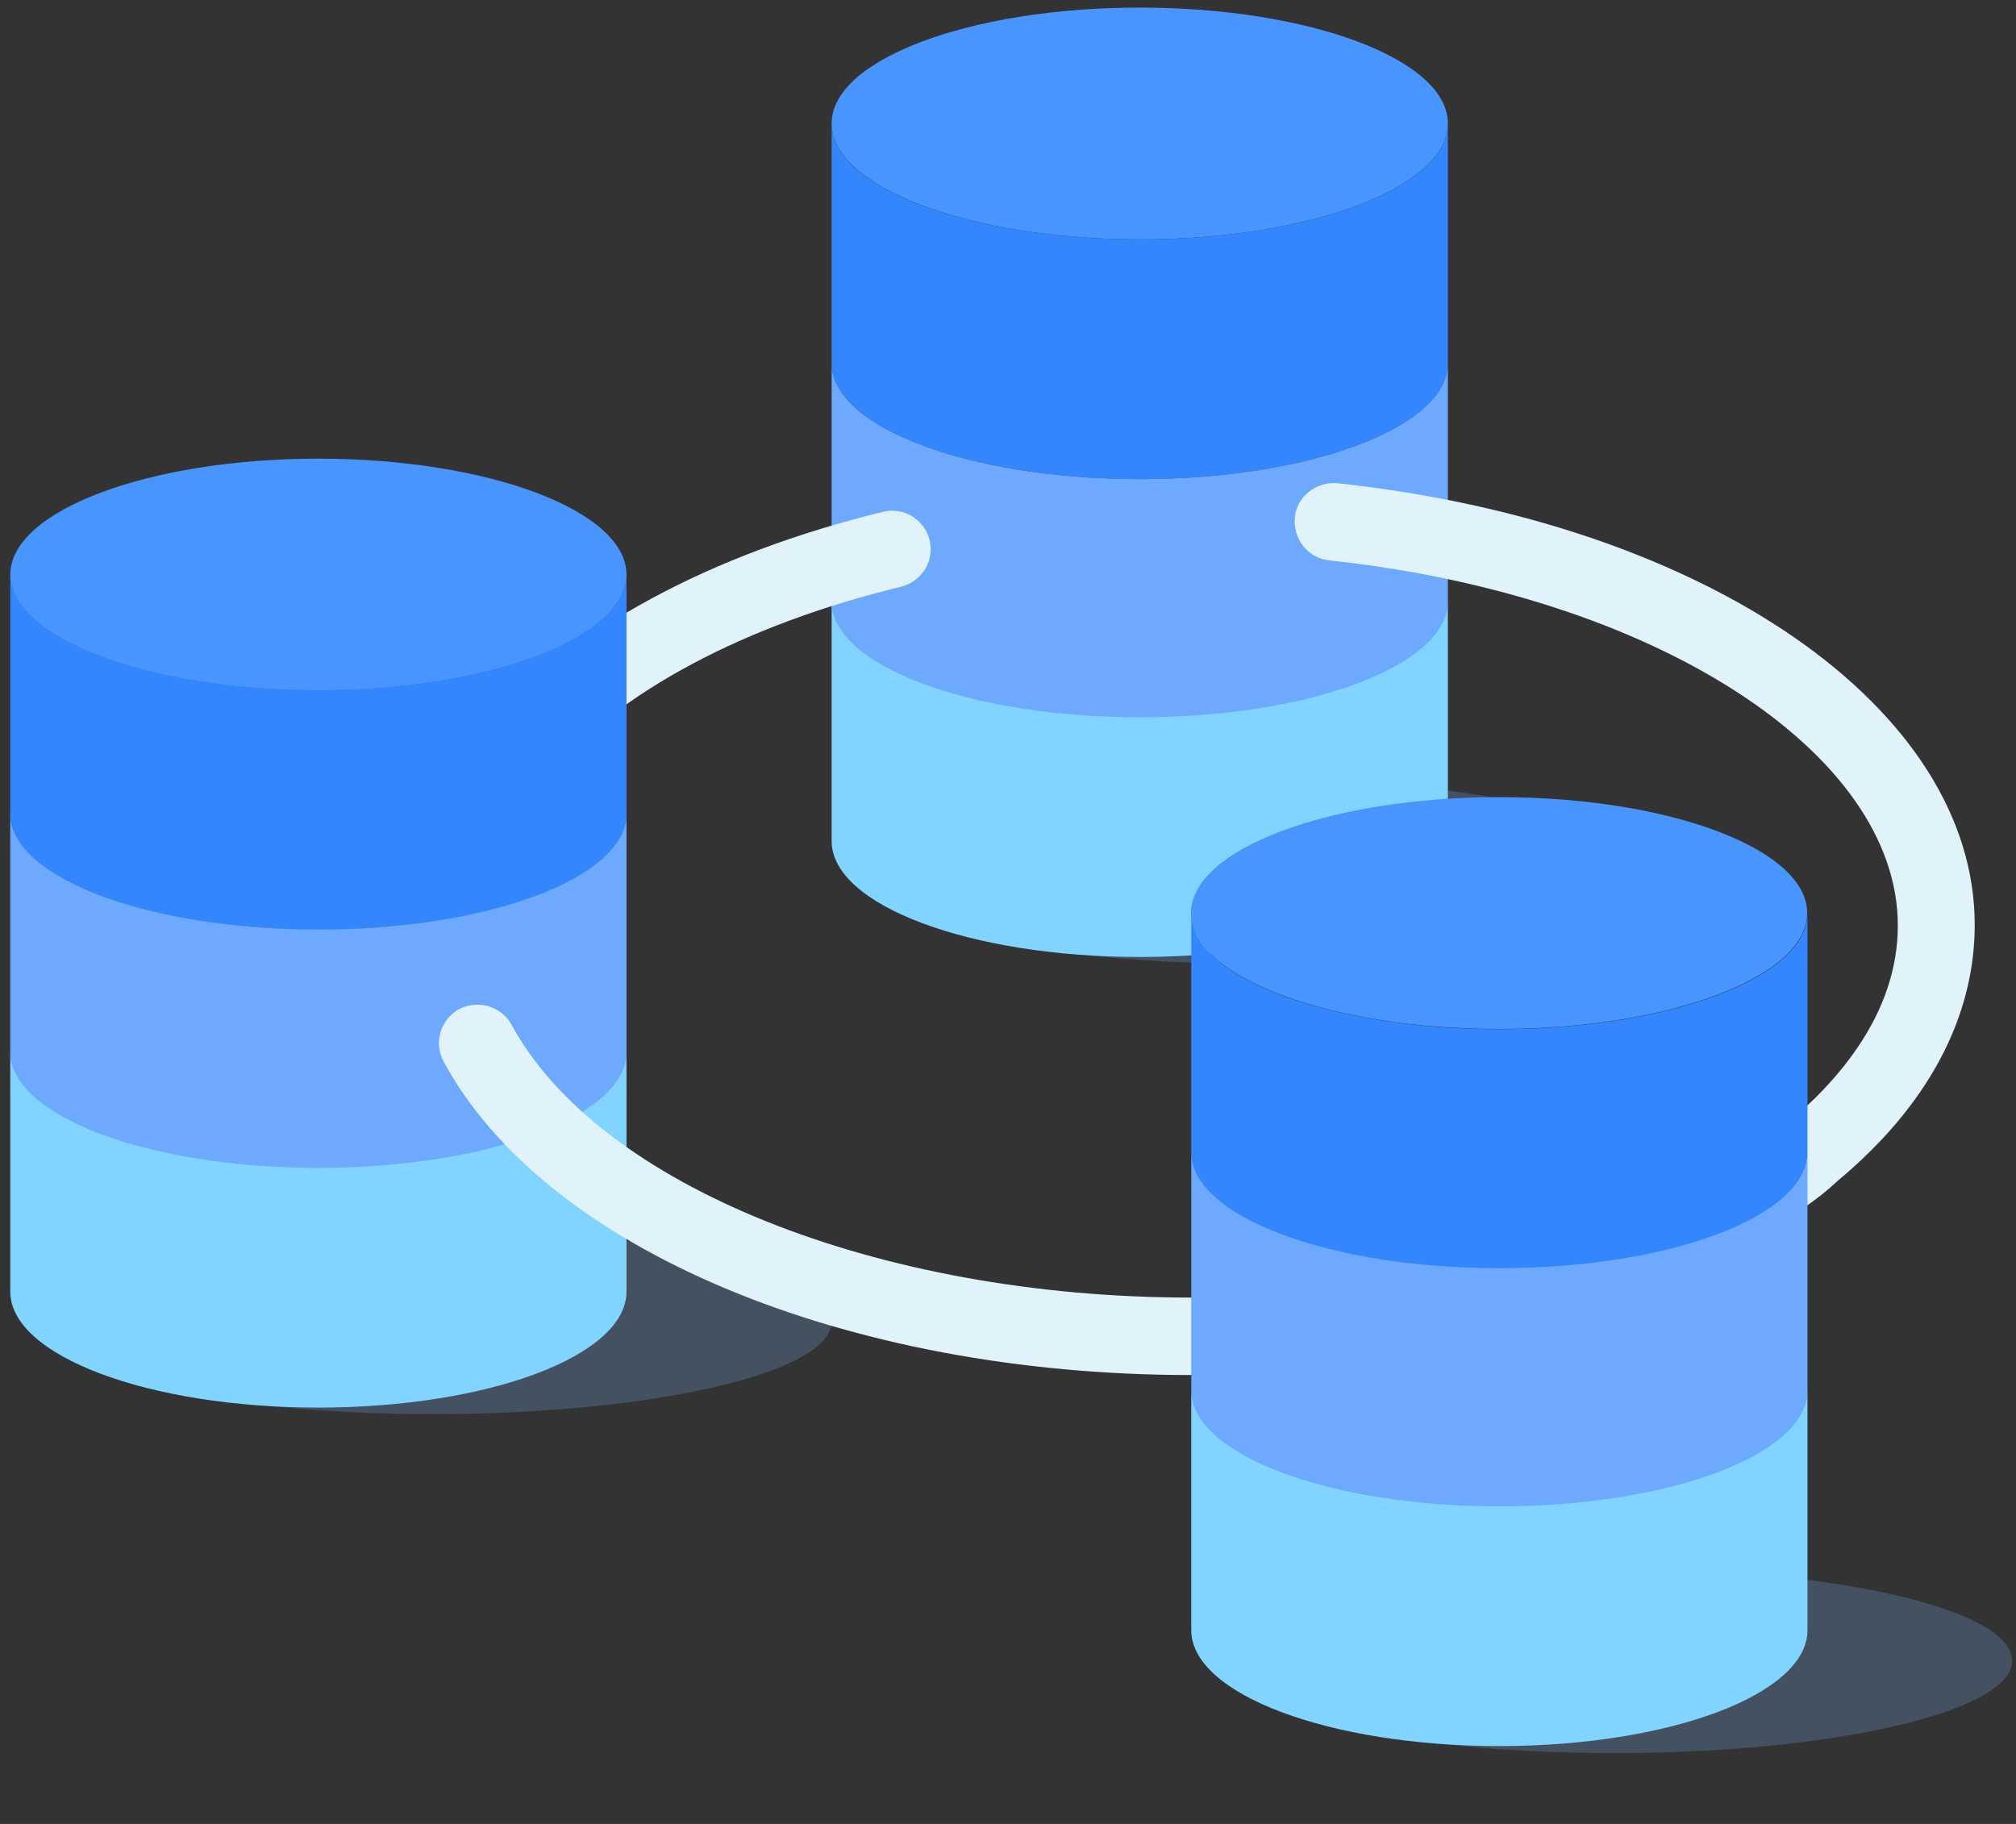 <svg xmlns="http://www.w3.org/2000/svg" width="21" height="19" viewBox="0 0 21 19" fill="none">
  <rect x="0" y="0" width="21" height="19" fill="#333333" stroke="none"/>
  <path opacity="0.3" d="M17.217 9.078C17.217 9.608 15.36 10.04 13.071 10.04C10.782 10.04 8.925 9.611 8.925 9.078C10.77 8.939 11.996 8.939 13.071 8.116C15.36 8.116 17.217 8.545 17.217 9.078Z" fill="#6C96CC"/>
  <path d="M11.873 2.494C13.645 2.494 15.082 1.952 15.082 1.286C15.082 0.621 13.645 0.079 11.873 0.079C10.101 0.079 8.663 0.621 8.663 1.286C8.663 1.952 10.101 2.494 11.873 2.494Z" fill="#4895FF"/>
  <path d="M8.663 1.287C8.663 1.955 10.101 2.494 11.873 2.494C13.641 2.494 15.082 1.955 15.082 1.287V3.784C15.082 4.452 13.645 4.991 11.873 4.991C10.104 4.991 8.663 4.452 8.663 3.784V1.287Z" fill="#3486FF"/>
  <path d="M8.663 3.784C8.663 4.452 10.101 4.991 11.873 4.991C13.641 4.991 15.082 4.452 15.082 3.784V6.281C15.082 6.949 13.645 7.488 11.873 7.488C10.104 7.488 8.663 6.949 8.663 6.281V3.784Z" fill="#6DAAFF"/>
  <path d="M8.663 6.265C8.663 6.933 10.101 7.472 11.873 7.472C13.641 7.472 15.082 6.933 15.082 6.265V8.762C15.082 9.43 13.645 9.969 11.873 9.969C10.104 9.969 8.663 9.43 8.663 8.762V6.265Z" fill="#80D4FF"/>
  <path d="M13.686 13.863C13.27 13.901 12.847 13.923 12.409 13.923" stroke="#6C96CC" stroke-width="0.236" stroke-miterlimit="10"/>
  <path d="M18.013 12.961C17.852 12.961 17.704 12.863 17.644 12.708C17.559 12.507 17.66 12.27 17.864 12.185C17.864 12.185 18.287 12.008 18.608 11.709C19.148 11.261 19.769 10.555 19.769 9.641C19.769 7.834 17.224 6.198 13.848 5.838C13.627 5.816 13.469 5.618 13.488 5.394C13.507 5.17 13.712 5.015 13.933 5.034C17.779 5.447 20.57 7.377 20.57 9.634C20.57 10.602 20.078 11.523 19.141 12.302C18.728 12.693 18.189 12.91 18.167 12.923C18.12 12.945 18.066 12.948 18.019 12.948L18.013 12.961Z" fill="#E0F3FA"/>
  <path d="M5.392 8.223C5.3 8.223 5.206 8.192 5.13 8.125C4.96 7.98 4.944 7.728 5.086 7.558C5.94 6.558 7.4 5.77 9.197 5.332C9.412 5.278 9.629 5.411 9.683 5.625C9.736 5.839 9.604 6.057 9.389 6.111C7.753 6.508 6.442 7.208 5.701 8.078C5.622 8.169 5.508 8.217 5.395 8.217H5.392V8.223Z" fill="#E0F3FA"/>
  <path opacity="0.3" d="M8.661 13.77C8.661 14.299 6.804 14.731 4.515 14.731C2.226 14.731 0.369 14.303 0.369 13.77C2.213 13.631 3.44 13.631 4.515 12.808C6.804 12.808 8.661 13.234 8.661 13.77Z" fill="#6C96CC"/>
  <path d="M3.316 7.193C5.088 7.193 6.526 6.651 6.526 5.986C6.526 5.321 5.088 4.778 3.316 4.778C1.544 4.778 0.107 5.321 0.107 5.986C0.107 6.651 1.544 7.193 3.316 7.193Z" fill="#4895FF"/>
  <path d="M0.107 5.981C0.107 6.65 1.544 7.189 3.316 7.189C5.088 7.189 6.526 6.65 6.526 5.981V8.478C6.526 9.147 5.088 9.686 3.316 9.686C1.544 9.686 0.107 9.147 0.107 8.478V5.981Z" fill="#3486FF"/>
  <path d="M0.107 8.475C0.107 9.144 1.544 9.683 3.316 9.683C5.088 9.683 6.526 9.144 6.526 8.475V10.973C6.526 11.641 5.088 12.18 3.316 12.18C1.544 12.18 0.107 11.641 0.107 10.973V8.475Z" fill="#6DAAFF"/>
  <path d="M0.107 10.958C0.107 11.627 1.544 12.166 3.316 12.166C5.088 12.166 6.526 11.627 6.526 10.958V13.455C6.526 14.124 5.088 14.663 3.316 14.663C1.544 14.663 0.107 14.124 0.107 13.455V10.958Z" fill="#80D4FF"/>
  <path d="M12.409 14.324C8.805 14.324 5.674 13.009 4.621 11.058C4.514 10.859 4.59 10.62 4.782 10.512C4.981 10.411 5.22 10.481 5.328 10.673C6.232 12.347 9.139 13.517 12.409 13.517C12.63 13.517 12.809 13.7 12.809 13.917C12.809 14.138 12.627 14.318 12.409 14.318V14.324Z" fill="#E0F3FA"/>
  <path opacity="0.3" d="M20.96 17.3C20.96 17.83 19.103 18.262 16.814 18.262C14.525 18.262 12.668 17.833 12.668 17.3C14.513 17.162 15.739 17.162 16.814 16.339C19.103 16.336 20.96 16.764 20.96 17.3Z" fill="#6C96CC"/>
  <path d="M15.616 10.719C17.388 10.719 18.825 10.177 18.825 9.512C18.825 8.843 17.388 8.304 15.616 8.304C13.844 8.304 12.406 8.846 12.406 9.512C12.409 10.177 13.844 10.719 15.616 10.719Z" fill="#4895FF"/>
  <path d="M12.409 9.514C12.409 10.182 13.847 10.721 15.619 10.721C17.387 10.721 18.828 10.182 18.828 9.514V12.011C18.828 12.679 17.391 13.219 15.619 13.219C13.85 13.219 12.409 12.679 12.409 12.011V9.514Z" fill="#3486FF"/>
  <path d="M12.409 12.003C12.409 12.672 13.847 13.211 15.619 13.211C17.387 13.211 18.828 12.672 18.828 12.003V14.5C18.828 15.169 17.391 15.708 15.619 15.708C13.85 15.708 12.409 15.169 12.409 14.5V12.003Z" fill="#6DAAFF"/>
  <path d="M12.409 14.485C12.409 15.153 13.847 15.692 15.619 15.692C17.387 15.692 18.828 15.153 18.828 14.485V16.982C18.828 17.65 17.391 18.189 15.619 18.189C13.85 18.189 12.409 17.65 12.409 16.982V14.485Z" fill="#80D4FF"/>
</svg>